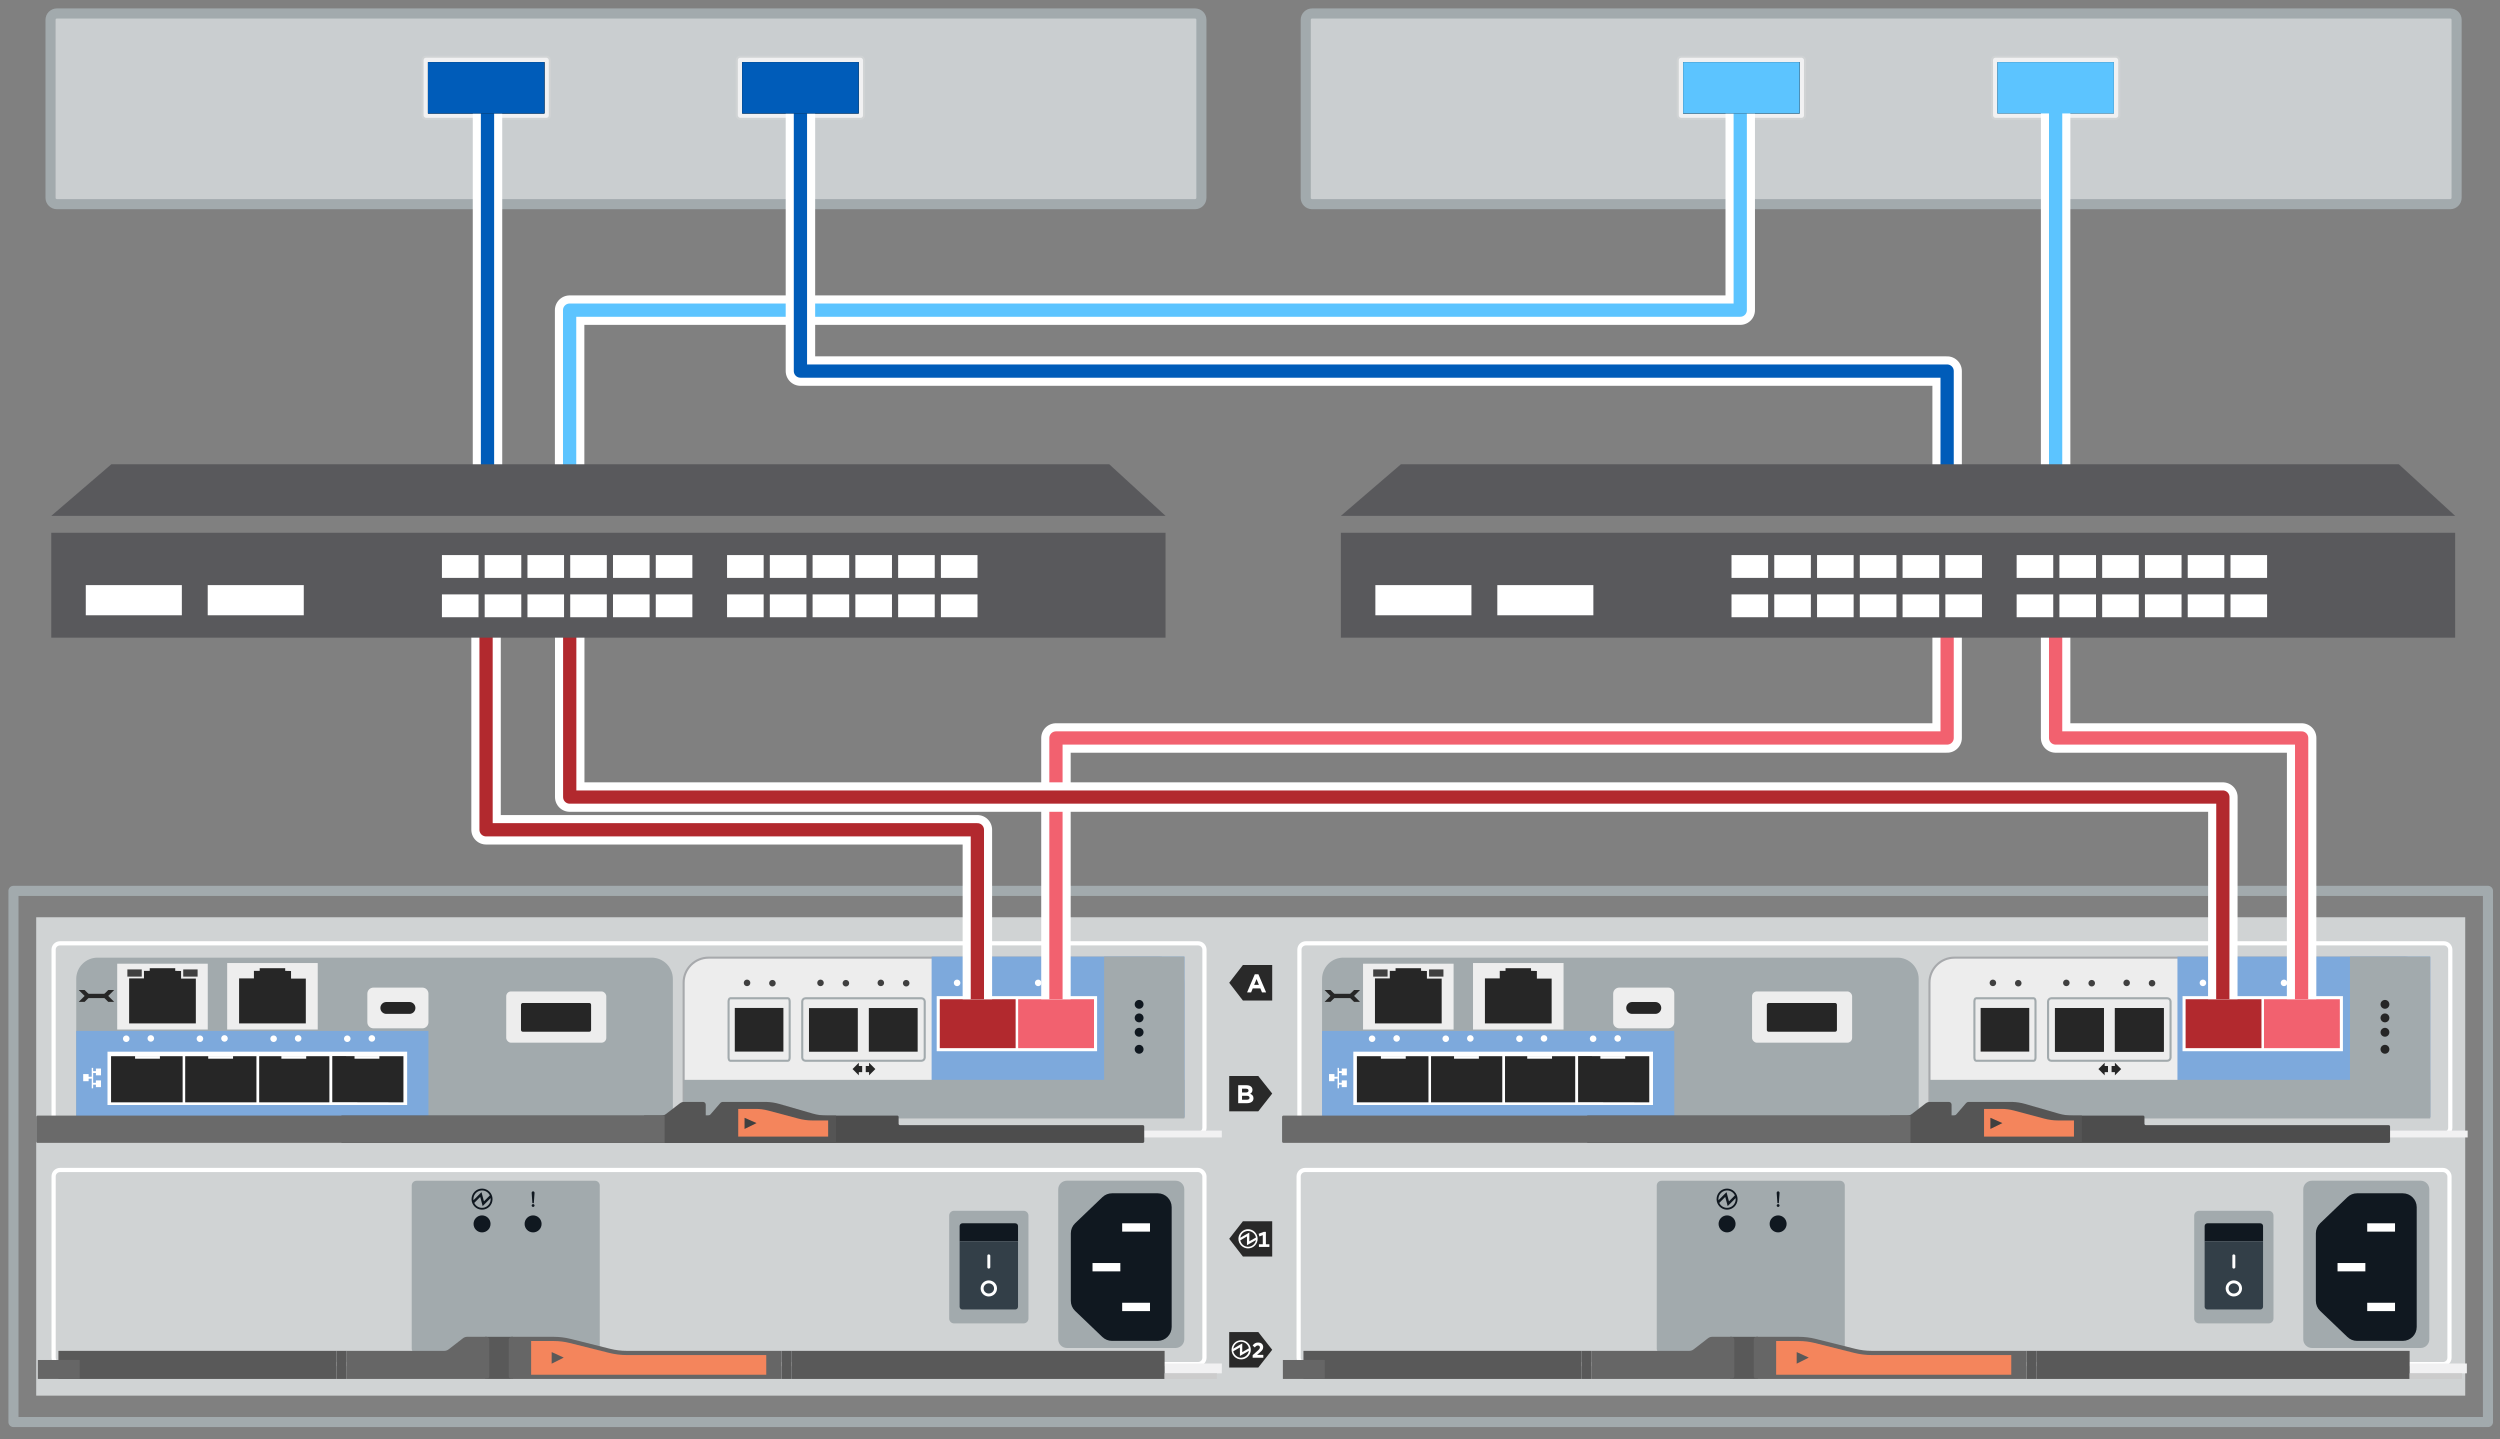 <?xml version="1.0" encoding="UTF-8"?><svg id="a" xmlns="http://www.w3.org/2000/svg" width="4.125in" height="2.375in" viewBox="0 0 297 171"><rect x="0" y="0" width="297" height="171" fill="#808080" stroke="none"/><rect x="1.6" y="105.834" width="293.969" height="63.104" fill="none" stroke="#a2aaad" stroke-linecap="round" stroke-linejoin="round" stroke-width="1.199"/><rect x="4.301" y="108.97" width="288.566" height="56.832" fill="#d0d3d4"/><rect x="6.369" y="138.995" width="136.72" height="23.062" rx=".761" ry=".761" fill="#d0d3d4" stroke="#fff" stroke-miterlimit="10" stroke-width=".5"/><path d="M125.717,141.298v17.81c0,.57.462,1.033,1.033,1.033h12.91c.571,0,1.033-.462,1.033-1.033v-17.81c0-.57-.462-1.032-1.033-1.032h-12.91c-.57,0-1.033.462-1.033,1.032h0Z" fill="#a2aaad"/><path d="M113.341,157.221h8.262c.319,0,.578-.259.578-.578h0v-12.225c0-.319-.259-.578-.578-.578h-8.262c-.319,0-.578.259-.578.578v12.225c0,.319.259.578.578.578Z" fill="#a2aaad"/><path d="M120.942,147.474v-1.817c0-.183-.148-.33-.33-.33h-6.279c-.182,0-.33.148-.33.33v1.817h6.94Z" fill="#101820"/><path d="M120.942,147.474h-6.94v7.764c0,.182.148.33.33.33h6.279c.183,0,.33-.148.33-.33h0v-7.764Z" fill="#333f48"/><path d="M127.215,146.515v8.03c0,.451.184.882.51,1.193l3.239,3.099c.308.294.717.459,1.143.459h5.436c.912,0,1.652-.739,1.652-1.652v-14.229c0-.913-.74-1.652-1.652-1.652h-5.436c-.426,0-.835.164-1.143.459l-3.239,3.1c-.325.312-.51.743-.51,1.193Z" fill="#101820"/><rect x="133.314" y="154.768" width="3.305" height=".991" fill="#fff"/><rect x="129.791" y="150.048" width="3.305" height=".991" fill="#fff"/><rect x="133.314" y="145.327" width="3.305" height=".991" fill="#fff"/><path d="M49.482,160.785h21.201c.313,0,.569-.256.569-.572h0v-19.367c0-.316-.255-.572-.569-.572h-21.201c-.315,0-.569.256-.569.572v19.367c0,.316.254.572.569.572Z" fill="#a2aaad" fill-rule="evenodd"/><circle cx="57.267" cy="145.399" r="1.01" fill="#101820"/><circle cx="63.332" cy="145.399" r="1.01" fill="#101820"/><g id="b"><rect x="138.357" y="161.983" width="6.797" height="1.167" fill="#f1f1f2"/><rect x="57.626" y="158.814" width="3.315" height="5.003" fill="#595959"/><rect x="94.013" y="160.482" width="44.343" height="3.335" fill="#595959"/><rect x="92.853" y="160.482" width="1.16" height="3.335" fill="#595959"/><rect x="6.941" y="160.482" width="33.031" height="3.335" fill="#595959"/><rect x="39.971" y="160.482" width="1.16" height="3.335" fill="#595959"/><path d="M74.475,160.482c-.677,0-1.35-.083-2.006-.248l-4.674-1.172c-.656-.165-1.329-.248-2.005-.248h-5.016c-.183,0-.331.149-.331.334v4.336c0,.184.149.334.331.334h32.077v-3.335h-18.377Z" fill="#666" fill-rule="evenodd"/><path d="M63.097,163.317h27.933v-2.335h-16.554c-.716,0-1.43-.088-2.126-.263l-4.674-1.172c-.616-.155-1.25-.233-1.885-.233h-2.694v4.002Z" fill="#f4855c" fill-rule="evenodd"/><polygon points="66.972 161.282 65.539 160.626 65.536 162.005 66.972 161.282" fill="#595959" fill-rule="evenodd"/><path d="M52.785,160.482h-11.653v3.335h16.661c.183,0,.331-.149.331-.334h0v-4.336c0-.184-.149-.334-.331-.334h-2.289c-.183,0-.361.061-.505.173l-1.708,1.322c-.145.112-.322.173-.506.173Z" fill="#666" fill-rule="evenodd"/><rect x="4.497" y="161.566" width="4.973" height="2.251" fill="#666"/><rect x="138.357" y="163.15" width="6.216" height=".667" fill="#ccc"/></g><path d="M117.456,150.709c.096,0,.191-.064.191-.159v-1.369c0-.096-.096-.159-.191-.159s-.159.064-.159.159v1.369c0,.096.064.159.159.159M118.093,153.066c0-.35-.287-.605-.637-.605-.318,0-.605.255-.605.605s.287.605.605.605c.35,0,.637-.255.637-.605ZM118.443,153.066c0-.541-.446-.955-.987-.955-.51,0-.955.414-.955.955s.446.955.955.955c.541,0,.987-.414.987-.955Z" fill="#fff" fill-rule="evenodd"/><path d="M63.505,143.216c0-.087-.087-.173-.173-.173s-.173.087-.173.173.087.173.173.173.173-.087.173-.173Z" fill="#101820" fill-rule="evenodd"/><path d="M63.505,141.7c0-.087-.087-.173-.173-.173s-.173.087-.173.173l.087,1.213c.043,0,.043.043.087.043s.087-.043.087-.043l.087-1.213Z" fill="#101820" fill-rule="evenodd"/><path d="M57.267,141.204c-.688,0-1.247.561-1.247,1.254s.557,1.254,1.245,1.254c.688,0,1.248-.561,1.248-1.254s-.558-1.254-1.247-1.254ZM57.138,141.432c.44-.055.866.178,1.056.581l-.702.707-.291-1.092-.954.959c-.071-.567.329-1.084.892-1.155ZM57.39,143.485c-.437.053-.858-.179-1.049-.578l.708-.713.291,1.092.946-.952c.068.567-.334,1.082-.897,1.151Z" fill="#101820" fill-rule="evenodd"/><rect x="154.278" y="138.995" width="136.72" height="23.062" rx=".761" ry=".761" fill="#d0d3d4" stroke="#fff" stroke-miterlimit="10" stroke-width=".5"/><path d="M273.627,141.298v17.81c0,.57.462,1.033,1.033,1.033h12.91c.571,0,1.033-.462,1.033-1.033v-17.81c0-.57-.462-1.032-1.033-1.032h-12.91c-.57,0-1.033.462-1.033,1.032h0Z" fill="#a2aaad"/><path d="M261.25,157.221h8.262c.319,0,.578-.259.578-.578h0v-12.225c0-.319-.259-.578-.578-.578h-8.262c-.319,0-.578.259-.578.578v12.225c0,.319.259.578.578.578Z" fill="#a2aaad"/><path d="M268.851,147.474v-1.817c0-.183-.148-.33-.33-.33h-6.279c-.182,0-.33.148-.33.33v1.817h6.94Z" fill="#101820"/><path d="M268.851,147.474h-6.94v7.764c0,.182.148.33.33.33h6.279c.183,0,.33-.148.33-.33h0v-7.764Z" fill="#333f48"/><path d="M275.125,146.515v8.03c0,.451.184.882.51,1.193l3.239,3.099c.308.294.717.459,1.143.459h5.436c.912,0,1.652-.739,1.652-1.652v-14.229c0-.913-.74-1.652-1.652-1.652h-5.436c-.426,0-.835.164-1.143.459l-3.239,3.1c-.325.312-.51.743-.51,1.193Z" fill="#101820"/><rect x="281.224" y="154.768" width="3.305" height=".991" fill="#fff"/><rect x="277.7" y="150.048" width="3.305" height=".991" fill="#fff"/><rect x="281.224" y="145.327" width="3.305" height=".991" fill="#fff"/><path d="M197.391,160.785h21.201c.313,0,.569-.256.569-.572h0v-19.367c0-.316-.255-.572-.569-.572h-21.201c-.315,0-.569.256-.569.572v19.367c0,.316.254.572.569.572Z" fill="#a2aaad" fill-rule="evenodd"/><circle cx="205.176" cy="145.399" r="1.01" fill="#101820"/><circle cx="211.241" cy="145.399" r="1.01" fill="#101820"/><g id="c"><rect x="286.266" y="161.983" width="6.797" height="1.167" fill="#f1f1f2"/><rect x="205.535" y="158.814" width="3.315" height="5.003" fill="#595959"/><rect x="241.922" y="160.482" width="44.343" height="3.335" fill="#595959"/><rect x="240.762" y="160.482" width="1.16" height="3.335" fill="#595959"/><rect x="154.85" y="160.482" width="33.031" height="3.335" fill="#595959"/><rect x="187.88" y="160.482" width="1.16" height="3.335" fill="#595959"/><path d="M222.385,160.482c-.677,0-1.35-.083-2.006-.248l-4.674-1.172c-.656-.165-1.329-.248-2.005-.248h-5.016c-.183,0-.331.149-.331.334v4.336c0,.184.149.334.331.334h32.077v-3.335h-18.377Z" fill="#666" fill-rule="evenodd"/><path d="M211.006,163.317h27.933v-2.335h-16.554c-.716,0-1.43-.088-2.126-.263l-4.674-1.172c-.616-.155-1.25-.233-1.885-.233h-2.694v4.002Z" fill="#f4855c" fill-rule="evenodd"/><polygon points="214.882 161.282 213.448 160.626 213.445 162.005 214.882 161.282" fill="#595959" fill-rule="evenodd"/><path d="M200.694,160.482h-11.653v3.335h16.661c.183,0,.331-.149.331-.334h0v-4.336c0-.184-.149-.334-.331-.334h-2.289c-.183,0-.361.061-.505.173l-1.708,1.322c-.145.112-.322.173-.506.173Z" fill="#666" fill-rule="evenodd"/><rect x="152.406" y="161.566" width="4.973" height="2.251" fill="#666"/><rect x="286.266" y="163.15" width="6.216" height=".667" fill="#ccc"/></g><path d="M265.365,150.709c.096,0,.191-.064.191-.159v-1.369c0-.096-.096-.159-.191-.159s-.159.064-.159.159v1.369c0,.096.064.159.159.159M266.002,153.066c0-.35-.287-.605-.637-.605-.318,0-.605.255-.605.605s.287.605.605.605c.35,0,.637-.255.637-.605ZM266.352,153.066c0-.541-.446-.955-.987-.955-.51,0-.955.414-.955.955s.446.955.955.955c.541,0,.987-.414.987-.955Z" fill="#fff" fill-rule="evenodd"/><path d="M211.414,143.216c0-.087-.087-.173-.173-.173s-.173.087-.173.173.087.173.173.173.173-.087.173-.173Z" fill="#101820" fill-rule="evenodd"/><path d="M211.414,141.7c0-.087-.087-.173-.173-.173s-.173.087-.173.173l.087,1.213c.043,0,.043.043.087.043s.087-.043.087-.043l.087-1.213Z" fill="#101820" fill-rule="evenodd"/><path d="M205.176,141.204c-.688,0-1.247.561-1.247,1.254s.557,1.254,1.245,1.254c.688,0,1.248-.561,1.248-1.254s-.558-1.254-1.247-1.254ZM205.047,141.432c.44-.055.866.178,1.056.581l-.702.707-.291-1.092-.954.959c-.071-.567.329-1.084.892-1.155ZM205.299,143.485c-.437.053-.858-.179-1.049-.578l.708-.713.291,1.092.946-.952c.068.567-.334,1.082-.897,1.151Z" fill="#101820" fill-rule="evenodd"/><polygon points="147.657 118.863 151.138 118.863 151.138 114.645 147.657 114.645 146.03 116.754 147.657 118.863" fill="#292929" fill-rule="evenodd"/><polygon points="149.486 132.024 151.138 129.915 149.486 127.832 146.03 127.832 146.03 132.024 149.486 132.024" fill="#292929" fill-rule="evenodd"/><polygon points="147.657 149.277 151.138 149.277 151.138 145.085 147.657 145.085 146.03 147.168 147.657 149.277" fill="#292929" fill-rule="evenodd"/><polygon points="149.486 162.464 151.138 160.355 149.486 158.246 146.03 158.246 146.03 162.464 149.486 162.464" fill="#292929" fill-rule="evenodd"/><path d="M148.266,146.025c-.61,0-1.143.534-1.143,1.143,0,.635.534,1.143,1.143,1.143.635,0,1.143-.508,1.143-1.143,0-.61-.508-1.143-1.143-1.143ZM148.394,146.253c.407.051.737.356.813.762l-.788.457v-1.042l-1.067.61c.051-.508.534-.864,1.042-.788ZM148.139,148.108c-.407-.051-.711-.356-.788-.762l.788-.457v1.042l1.067-.61c-.076.508-.559.864-1.067.788Z" fill="#fff" fill-rule="evenodd"/><path d="M149.067,115.745h.433l.916,2.152h-.492l-.195-.479h-.903l-.195.479h-.479l.916-2.152ZM149.562,117.003l-.284-.693-.284.693h.568Z" fill="#fff"/><path d="M147.096,128.924h.992c.244,0,.437.067.559.189.097.098.146.217.146.364v.006c0,.241-.128.376-.281.461.248.095.4.238.4.525v.006c0,.391-.318.586-.8.586h-1.016v-2.137ZM148.326,129.556c0-.141-.11-.22-.309-.22h-.464v.452h.433c.208,0,.339-.067.339-.226v-.006ZM148.097,130.179h-.544v.47h.558c.208,0,.333-.073.333-.232v-.006c0-.144-.106-.232-.348-.232Z" fill="#fff"/><path d="M149.56,148.134v-.315h.459v-1.078l-.404.15-.092-.317.606-.228h.259v1.474h.414v.315h-1.243Z" fill="#fff"/><path d="M148.816,161.295v-.304l.568-.502c.208-.185.292-.282.292-.424,0-.145-.099-.224-.241-.224-.137,0-.236.074-.365.236l-.257-.228c.17-.231.34-.356.647-.356.373,0,.606.213.606.538v.005c0,.254-.127.398-.317.566l-.411.358h.743v.335h-1.266Z" fill="#fff"/><path d="M147.453,159.212c-.635,0-1.143.508-1.143,1.143s.508,1.143,1.143,1.143c.61,0,1.143-.508,1.143-1.143s-.534-1.143-1.143-1.143ZM147.58,159.415c.381.051.711.356.788.762l-.788.457v-1.042l-1.067.635c.076-.534.534-.889,1.067-.813ZM147.301,161.295c-.381-.076-.711-.381-.788-.762l.788-.457v1.016l1.067-.61c-.076.508-.534.864-1.067.813Z" fill="#fff" fill-rule="evenodd"/><path d="M142.328,112.066H7.13c-.42,0-.761.335-.761.747v21.161c0,.413.341.747.761.747h135.199c.42,0,.761-.335.761-.747v-21.161c0-.413-.341-.747-.761-.747Z" fill="#d0d3d4" fill-rule="evenodd" stroke="#fff" stroke-miterlimit="10" stroke-width=".5"/><path d="M31.234,124.363h.189v-.191h-.189v.191ZM31.277,124.027h.107l.047-.715v-.302h-.206v.302l.052.715ZM21.978,124.363h.193v-.191h-.193v.191ZM22.021,124.027h.107l.047-.715v-.302h-.206v.302l.051.715Z" fill="#fff" fill-rule="evenodd"/><path d="M31.234,124.363h.189v-.191h-.189v.191ZM31.277,124.027h.107l.047-.715v-.302h-.206v.302l.052.715ZM21.978,124.363h.193v-.191h-.193v.191ZM22.021,124.027h.107l.047-.715v-.302h-.206v.302l.051.715Z" fill="#fff" fill-rule="evenodd"/><rect x="81.215" y="128.286" width="59.35" height="4.43" fill="#404040"/><path d="M9.056,132.736h70.879v-16.437c0-1.399-1.132-2.531-2.531-2.531H11.587c-1.398,0-2.531,1.132-2.531,2.531v16.437Z" fill="#a2aaad" fill-rule="evenodd"/><rect x="13.925" y="114.489" width="10.757" height="7.819" fill="#eee"/><rect x="26.989" y="114.409" width="10.757" height="7.899" fill="#eee"/><polygon points="15.34 121.579 23.266 121.579 23.266 116.261 21.512 116.261 21.512 115.355 20.818 115.338 20.818 115.019 17.789 115.019 17.789 115.338 17.102 115.338 17.102 116.233 15.34 116.233 15.34 121.579" fill="#262626" fill-rule="evenodd"/><polygon points="28.404 121.579 36.331 121.579 36.331 116.261 34.576 116.261 34.576 115.355 33.882 115.338 33.882 115.019 30.853 115.019 30.853 115.338 30.166 115.338 30.166 116.233 28.404 116.233 28.404 121.579" fill="#262626" fill-rule="evenodd"/><rect x="15.131" y="115.168" width="1.708" height=".854" fill="#404040"/><rect x="21.767" y="115.168" width="1.708" height=".854" fill="#404040"/><path d="M44.367,117.327h5.808c.4,0,.725.325.725.725v3.388c0,.4-.325.726-.726.726h-5.808c-.4,0-.726-.325-.726-.726v-3.388c0-.4.325-.725.725-.725Z" fill="#eee"/><path d="M45.894,120.451h2.753c.389,0,.705-.316.705-.705,0-.392-.316-.708-.705-.708h-2.753c-.389,0-.705.316-.705.708,0,.389.316.705.705.705Z" fill="#262626" fill-rule="evenodd"/><rect x="9.056" y="122.468" width="41.844" height="10.248" fill="#7da9dc"/><path d="M10.531,128.144l.369-.003-.004,1.149h.167l.005-.43h.326v.292h.605v-.802h-.605v.285h-.326v-1.163h.326v.274h.605v-.802h-.605v.305h-.326l-.005-.385h-.167l.004,1.055-.369.003-.004-.326h-.643v.854h.643l.004-.305Z" fill="#fff" fill-rule="evenodd"/><rect x="12.77" y="124.94" width="35.6" height="6.335" fill="#fff"/><path d="M14.606,123.402c0-.219.175-.392.392-.392s.392.174.392.392c0,.215-.175.389-.392.389s-.392-.174-.392-.389Z" fill="#fff"/><path d="M17.524,123.364c0-.215.175-.389.392-.389s.391.174.391.389c0,.219-.175.392-.391.392s-.392-.174-.392-.392Z" fill="#fff"/><path d="M23.359,123.402c0-.219.175-.392.392-.392s.392.174.392.392c0,.215-.175.389-.392.389s-.392-.174-.392-.389Z" fill="#fff"/><path d="M26.277,123.364c0-.215.175-.389.392-.389s.392.174.392.389c0,.219-.175.392-.392.392s-.392-.174-.392-.392Z" fill="#fff"/><path d="M32.113,123.402c0-.219.175-.392.392-.392s.391.174.391.392c0,.215-.175.389-.391.389s-.392-.174-.392-.389Z" fill="#fff"/><path d="M35.029,123.364c0-.215.177-.389.392-.389.219,0,.392.174.392.389,0,.219-.174.392-.392.392-.215,0-.392-.174-.392-.392Z" fill="#fff"/><path d="M40.864,123.402c0-.219.177-.392.392-.392s.392.174.392.392c0,.215-.177.389-.392.389s-.392-.174-.392-.389Z" fill="#fff"/><path d="M43.784,123.364c0-.215.174-.389.392-.389.215,0,.392.174.392.389,0,.219-.177.392-.392.392-.219,0-.392-.174-.392-.392Z" fill="#fff"/><path d="M81.215,132.715h59.35v-15.982c0-1.638-1.326-2.965-2.965-2.965h-53.417c-1.638,0-2.968,1.326-2.968,2.965v15.982Z" fill="#ededed" stroke="#a7a9ac" stroke-miterlimit="10" stroke-width=".25"/><path d="M109.857,125.634v-6.651c0-.215-.177-.389-.389-.389h-13.774c-.215,0-.389.174-.389.389v6.651c0,.212.174.385.389.385h13.774c.212,0,.389-.174.389-.385Z" fill="none" stroke="#a2aaad" stroke-miterlimit="10" stroke-width=".25"/><rect x="110.676" y="113.648" width="30.035" height="19.067" fill="#7da9dc"/><rect x="81.215" y="128.286" width="59.493" height="4.571" fill="#a2aaad"/><rect x="111.53" y="118.592" width="18.553" height="6.042" fill="#fff" stroke="#fff" stroke-miterlimit="10" stroke-width=".5"/><rect x="111.645" y="118.707" width="9.012" height="5.812" fill="#b2292e"/><rect x="120.956" y="118.707" width="9.012" height="5.812" fill="#f2616f"/><rect x="131.171" y="113.641" width="9.533" height="19.074" fill="#a2aaad"/><path d="M93.813,125.634v-6.651c0-.215-.087-.389-.194-.389h-6.873c-.104,0-.191.174-.191.389v6.651c0,.212.087.385.191.385h6.873c.108,0,.194-.174.194-.385Z" fill="none" stroke="#a2aaad" stroke-miterlimit="10" stroke-width=".25"/><rect x="87.293" y="119.744" width="5.775" height="5.185" fill="#262626"/><path d="M97.086,116.768c0-.219.174-.392.389-.392.219,0,.392.174.392.392,0,.215-.174.389-.392.389-.215,0-.389-.174-.389-.389Z" fill="#404040"/><path d="M100.099,116.803c0-.215.177-.389.392-.389s.392.174.392.389c0,.219-.177.392-.392.392s-.392-.174-.392-.392Z" fill="#404040"/><path d="M104.251,116.768c0-.219.174-.392.389-.392.219,0,.392.174.392.392,0,.215-.174.389-.392.389-.215,0-.389-.174-.389-.389Z" fill="#404040"/><path d="M107.264,116.803c0-.215.177-.389.392-.389s.392.174.392.389c0,.219-.177.392-.392.392s-.392-.174-.392-.392Z" fill="#404040"/><path d="M88.359,116.768c0-.219.174-.392.389-.392.219,0,.392.174.392.392,0,.215-.174.389-.392.389-.215,0-.389-.174-.389-.389Z" fill="#404040"/><path d="M91.372,116.803c0-.215.177-.389.392-.389s.392.174.392.389c0,.219-.177.392-.392.392s-.392-.174-.392-.392Z" fill="#404040"/><path d="M113.311,116.768c0-.219.174-.392.389-.392.219,0,.392.174.392.392,0,.215-.174.389-.392.389-.215,0-.389-.174-.389-.389Z" fill="#fff"/><path d="M116.324,116.803c0-.215.177-.389.392-.389s.392.174.392.389c0,.219-.177.392-.392.392s-.392-.174-.392-.392Z" fill="#fff"/><path d="M122.944,116.768c0-.219.174-.392.392-.392.215,0,.389.174.389.392,0,.215-.174.389-.389.389-.219,0-.392-.174-.392-.389Z" fill="#fff"/><path d="M125.957,116.803c0-.215.177-.389.392-.389s.392.174.392.389c0,.219-.177.392-.392.392s-.392-.174-.392-.392Z" fill="#fff"/><polygon points="103.244 126.641 103.244 126.255 103.991 127.005 103.244 127.751 103.244 127.366 102.852 127.366 102.852 126.641 103.244 126.641" fill="#262626" fill-rule="evenodd"/><polygon points="102.029 127.366 102.029 127.751 101.283 127.002 102.029 126.255 102.029 126.641 102.425 126.641 102.425 127.366 102.029 127.366" fill="#262626" fill-rule="evenodd"/><path d="M134.802,124.655c0-.292.236-.528.528-.528.288,0,.524.236.524.528s-.236.528-.524.528c-.292,0-.528-.236-.528-.528Z" fill="#101820"/><path d="M134.802,122.635c0-.292.236-.528.528-.528.288,0,.524.236.524.528s-.236.528-.524.528c-.292,0-.528-.236-.528-.528Z" fill="#101820"/><path d="M134.802,119.319c0-.292.236-.528.528-.528.288,0,.524.236.524.528,0,.288-.236.524-.524.524-.292,0-.528-.236-.528-.524Z" fill="#101820"/><path d="M134.802,120.927c0-.292.236-.528.528-.528.288,0,.524.236.524.528s-.236.528-.524.528c-.292,0-.528-.236-.528-.528Z" fill="#101820"/><polygon points="9.348 119.024 10.054 119.024 10.761 118.316 10.054 117.612 9.348 117.612 10.054 118.316 9.348 119.024" fill="#262626" fill-rule="evenodd"/><polygon points="13.565 117.612 12.859 117.612 12.152 118.316 12.859 119.024 13.565 119.024 12.859 118.316 13.565 117.612" fill="#262626" fill-rule="evenodd"/><rect x="10.251" y="118.063" width="2.486" height=".51" fill="#262626"/><path d="M30.465,130.957v-5.478h-8.464v5.478h8.464ZM21.697,130.957v-5.478h-8.504v5.478h8.504ZM39.13,130.957v-5.478h-8.339v5.478h8.339ZM47.927,130.957v-5.478l-8.454-.018v5.478l8.454.018Z" fill="#262626" fill-rule="evenodd"/><path d="M45.069,125.461h-2.951v.312h2.951v-.312ZM36.377,125.461h-2.948v.312h2.948v-.312ZM27.686,125.461h-2.95v.312h2.95v-.312ZM18.997,125.461h-2.95v.312h2.95v-.312Z" fill="#fff" fill-rule="evenodd"/><rect x="132.664" y="134.316" width="12.49" height=".812" fill="#f1f1f2"/><path d="M78.96,132.53v3.247h56.812c.09,0,.163-.073.163-.162h0v-1.786c0-.09-.073-.162-.163-.162h-28.852c-.09,0-.163-.073-.163-.162v-.812c0-.09-.073-.162-.163-.162h-27.634Z" fill="#4d4d4d" fill-rule="evenodd"/><path d="M84.1,132.53h-7.576v3.247h22.797v-3.247h-1.082c-.572,0-1.142-.081-1.698-.241l-3.957-1.141c-.495-.143-1.002-.223-1.511-.238v-.003h-5.206c-.119,0-.234.059-.328.169l-1.11,1.286c-.094.109-.21.169-.328.169Z" fill="#555"/><path d="M78.598,132.53h-38.04v3.247h42.958c.18,0,.326-.145.326-.325h0v-4.221c0-.179-.146-.325-.326-.325h-2.248c-.18,0-.354.059-.497.169l-1.678,1.286c-.142.109-.317.169-.497.169Z" fill="#555"/><path d="M78.96,132.53H4.468c-.09,0-.163.073-.163.162v2.922c0,.09.073.162.163.162h74.492v-3.247Z" fill="#6a6a6a" fill-rule="evenodd"/><path d="M98.385,133.11h-1.879c-.554,0-1.107-.073-1.645-.216l-3.617-.964c-.477-.127-.967-.192-1.459-.192h-2.085v3.292h10.683v-1.92Z" fill="#f4855c" fill-rule="evenodd"/><polygon points="89.88 133.423 88.454 132.792 88.45 134.121 89.88 133.423" fill="#404040" fill-rule="evenodd"/><rect x="60.14" y="117.783" width="11.886" height="6.089" rx=".572" ry=".572" fill="#ededed"/><path d="M70.01,119.153h-7.897c-.125,0-.219.104-.219.222v2.982c0,.118.094.212.219.212h7.897c.118,0,.212-.094.212-.212v-2.982c0-.118-.094-.222-.212-.222Z" fill="#262626" fill-rule="evenodd"/><path d="M290.333,112.066h-135.199c-.42,0-.761.335-.761.747v21.161c0,.413.341.747.761.747h135.199c.42,0,.761-.335.761-.747v-21.161c0-.413-.341-.747-.761-.747Z" fill="#d0d3d4" fill-rule="evenodd" stroke="#fff" stroke-miterlimit="10" stroke-width=".5"/><path d="M179.239,124.363h.189v-.191h-.189v.191ZM179.282,124.027h.107l.047-.715v-.302h-.206v.302l.052.715ZM169.983,124.363h.193v-.191h-.193v.191ZM170.026,124.027h.107l.047-.715v-.302h-.206v.302l.051.715Z" fill="#fff" fill-rule="evenodd"/><path d="M179.239,124.363h.189v-.191h-.189v.191ZM179.282,124.027h.107l.047-.715v-.302h-.206v.302l.052.715ZM169.983,124.363h.193v-.191h-.193v.191ZM170.026,124.027h.107l.047-.715v-.302h-.206v.302l.051.715Z" fill="#fff" fill-rule="evenodd"/><rect x="229.22" y="128.286" width="59.35" height="4.43" fill="#404040"/><path d="M157.061,132.736h70.879v-16.437c0-1.399-1.132-2.531-2.531-2.531h-65.817c-1.398,0-2.531,1.132-2.531,2.531v16.437Z" fill="#a2aaad" fill-rule="evenodd"/><rect x="161.93" y="114.489" width="10.757" height="7.819" fill="#eee"/><rect x="174.994" y="114.409" width="10.757" height="7.899" fill="#eee"/><polygon points="163.345 121.579 171.271 121.579 171.271 116.261 169.517 116.261 169.517 115.355 168.823 115.338 168.823 115.019 165.794 115.019 165.794 115.338 165.107 115.338 165.107 116.233 163.345 116.233 163.345 121.579" fill="#262626" fill-rule="evenodd"/><polygon points="176.409 121.579 184.336 121.579 184.336 116.261 182.581 116.261 182.581 115.355 181.887 115.338 181.887 115.019 178.858 115.019 178.858 115.338 178.171 115.338 178.171 116.233 176.409 116.233 176.409 121.579" fill="#262626" fill-rule="evenodd"/><rect x="163.136" y="115.168" width="1.708" height=".854" fill="#404040"/><rect x="169.772" y="115.168" width="1.708" height=".854" fill="#404040"/><path d="M192.372,117.327h5.808c.4,0,.725.325.725.725v3.388c0,.4-.325.726-.726.726h-5.808c-.4,0-.726-.325-.726-.726v-3.388c0-.4.325-.725.725-.725Z" fill="#eee"/><path d="M193.899,120.451h2.753c.389,0,.705-.316.705-.705,0-.392-.316-.708-.705-.708h-2.753c-.389,0-.705.316-.705.708,0,.389.316.705.705.705Z" fill="#262626" fill-rule="evenodd"/><rect x="157.061" y="122.468" width="41.844" height="10.248" fill="#7da9dc"/><path d="M158.536,128.144l.369-.003-.004,1.149h.167l.005-.43h.326v.292h.605v-.802h-.605v.285h-.326v-1.163h.326v.274h.605v-.802h-.605v.305h-.326l-.005-.385h-.167l.004,1.055-.369.003-.004-.326h-.643v.854h.643l.004-.305Z" fill="#fff" fill-rule="evenodd"/><rect x="160.775" y="124.94" width="35.6" height="6.335" fill="#fff"/><path d="M162.611,123.402c0-.219.175-.392.392-.392s.392.174.392.392c0,.215-.175.389-.392.389s-.392-.174-.392-.389Z" fill="#fff"/><path d="M165.529,123.364c0-.215.175-.389.392-.389s.391.174.391.389c0,.219-.175.392-.391.392s-.392-.174-.392-.392Z" fill="#fff"/><path d="M171.364,123.402c0-.219.175-.392.392-.392s.392.174.392.392c0,.215-.175.389-.392.389s-.392-.174-.392-.389Z" fill="#fff"/><path d="M174.282,123.364c0-.215.175-.389.392-.389s.392.174.392.389c0,.219-.175.392-.392.392s-.392-.174-.392-.392Z" fill="#fff"/><path d="M180.118,123.402c0-.219.175-.392.392-.392s.391.174.391.392c0,.215-.175.389-.391.389s-.392-.174-.392-.389Z" fill="#fff"/><path d="M183.034,123.364c0-.215.177-.389.392-.389.219,0,.392.174.392.389,0,.219-.174.392-.392.392-.215,0-.392-.174-.392-.392Z" fill="#fff"/><path d="M188.869,123.402c0-.219.177-.392.392-.392s.392.174.392.392c0,.215-.177.389-.392.389s-.392-.174-.392-.389Z" fill="#fff"/><path d="M191.789,123.364c0-.215.174-.389.392-.389.215,0,.392.174.392.389,0,.219-.177.392-.392.392-.219,0-.392-.174-.392-.392Z" fill="#fff"/><path d="M229.22,132.715h59.35v-15.982c0-1.638-1.326-2.965-2.965-2.965h-53.417c-1.638,0-2.968,1.326-2.968,2.965v15.982Z" fill="#ededed" stroke="#a7a9ac" stroke-miterlimit="10" stroke-width=".25"/><path d="M257.862,125.634v-6.651c0-.215-.177-.389-.389-.389h-13.774c-.215,0-.389.174-.389.389v6.651c0,.212.174.385.389.385h13.774c.212,0,.389-.174.389-.385Z" fill="none" stroke="#a2aaad" stroke-miterlimit="10" stroke-width=".25"/><path d="M244.123,124.94h5.801v-5.186h-5.801v5.186ZM251.249,124.94h5.801v-5.186h-5.801v5.186Z" fill="#262626" fill-rule="evenodd"/><rect x="258.681" y="113.648" width="30.035" height="19.067" fill="#7da9dc"/><rect x="229.22" y="128.286" width="59.493" height="4.571" fill="#a2aaad"/><rect x="259.535" y="118.592" width="18.553" height="6.042" fill="#fff" stroke="#fff" stroke-miterlimit="10" stroke-width=".5"/><rect x="259.65" y="118.707" width="9.012" height="5.812" fill="#b2292e"/><rect x="268.961" y="118.707" width="9.012" height="5.812" fill="#f2616f"/><rect x="279.176" y="113.641" width="9.533" height="19.074" fill="#a2aaad"/><path d="M241.818,125.634v-6.651c0-.215-.087-.389-.194-.389h-6.873c-.104,0-.191.174-.191.389v6.651c0,.212.087.385.191.385h6.873c.108,0,.194-.174.194-.385Z" fill="none" stroke="#a2aaad" stroke-miterlimit="10" stroke-width=".25"/><rect x="235.299" y="119.744" width="5.775" height="5.185" fill="#262626"/><path d="M245.091,116.768c0-.219.174-.392.389-.392.219,0,.392.174.392.392,0,.215-.174.389-.392.389-.215,0-.389-.174-.389-.389Z" fill="#404040"/><path d="M248.104,116.803c0-.215.177-.389.392-.389s.392.174.392.389c0,.219-.177.392-.392.392s-.392-.174-.392-.392Z" fill="#404040"/><path d="M252.256,116.768c0-.219.174-.392.389-.392.219,0,.392.174.392.392,0,.215-.174.389-.392.389-.215,0-.389-.174-.389-.389Z" fill="#404040"/><path d="M255.269,116.803c0-.215.177-.389.392-.389s.392.174.392.389c0,.219-.177.392-.392.392s-.392-.174-.392-.392Z" fill="#404040"/><path d="M236.364,116.768c0-.219.174-.392.389-.392.219,0,.392.174.392.392,0,.215-.174.389-.392.389-.215,0-.389-.174-.389-.389Z" fill="#404040"/><path d="M239.377,116.803c0-.215.177-.389.392-.389s.392.174.392.389c0,.219-.177.392-.392.392s-.392-.174-.392-.392Z" fill="#404040"/><path d="M261.316,116.768c0-.219.174-.392.389-.392.219,0,.392.174.392.392,0,.215-.174.389-.392.389-.215,0-.389-.174-.389-.389Z" fill="#fff"/><path d="M264.329,116.803c0-.215.177-.389.392-.389s.392.174.392.389c0,.219-.177.392-.392.392s-.392-.174-.392-.392Z" fill="#fff"/><path d="M270.949,116.768c0-.219.174-.392.392-.392.215,0,.389.174.389.392,0,.215-.174.389-.389.389-.219,0-.392-.174-.392-.389Z" fill="#fff"/><path d="M273.962,116.803c0-.215.177-.389.392-.389s.392.174.392.389c0,.219-.177.392-.392.392s-.392-.174-.392-.392Z" fill="#fff"/><polygon points="251.249 126.641 251.249 126.255 251.996 127.005 251.249 127.751 251.249 127.366 250.857 127.366 250.857 126.641 251.249 126.641" fill="#262626" fill-rule="evenodd"/><polygon points="250.034 127.366 250.034 127.751 249.288 127.002 250.034 126.255 250.034 126.641 250.43 126.641 250.43 127.366 250.034 127.366" fill="#262626" fill-rule="evenodd"/><path d="M282.807,124.655c0-.292.236-.528.528-.528.288,0,.524.236.524.528s-.236.528-.524.528c-.292,0-.528-.236-.528-.528Z" fill="#262626"/><path d="M282.807,122.635c0-.292.236-.528.528-.528.288,0,.524.236.524.528s-.236.528-.524.528c-.292,0-.528-.236-.528-.528Z" fill="#262626"/><path d="M282.807,119.319c0-.292.236-.528.528-.528.288,0,.524.236.524.528,0,.288-.236.524-.524.524-.292,0-.528-.236-.528-.524Z" fill="#262626"/><path d="M282.807,120.927c0-.292.236-.528.528-.528.288,0,.524.236.524.528s-.236.528-.524.528c-.292,0-.528-.236-.528-.528Z" fill="#262626"/><polygon points="157.353 119.024 158.059 119.024 158.766 118.316 158.059 117.612 157.353 117.612 158.059 118.316 157.353 119.024" fill="#262626" fill-rule="evenodd"/><polygon points="161.57 117.612 160.864 117.612 160.157 118.316 160.864 119.024 161.57 119.024 160.864 118.316 161.57 117.612" fill="#262626" fill-rule="evenodd"/><rect x="158.256" y="118.063" width="2.486" height=".51" fill="#262626"/><path d="M178.47,130.957v-5.478h-8.464v5.478h8.464ZM169.702,130.957v-5.478h-8.504v5.478h8.504ZM187.135,130.957v-5.478h-8.339v5.478h8.339ZM195.932,130.957v-5.478l-8.454-.018v5.478l8.454.018Z" fill="#262626" fill-rule="evenodd"/><path d="M193.074,125.461h-2.951v.312h2.951v-.312ZM184.382,125.461h-2.948v.312h2.948v-.312ZM175.691,125.461h-2.95v.312h2.95v-.312ZM167.002,125.461h-2.95v.312h2.95v-.312Z" fill="#fff" fill-rule="evenodd"/><rect x="280.669" y="134.316" width="12.49" height=".812" fill="#f1f1f2"/><path d="M226.965,132.53v3.247h56.812c.09,0,.163-.073.163-.162h0v-1.786c0-.09-.073-.162-.163-.162h-28.852c-.09,0-.163-.073-.163-.162v-.812c0-.09-.073-.162-.163-.162h-27.634Z" fill="#4d4d4d" fill-rule="evenodd"/><path d="M232.105,132.53h-7.576v3.247h22.797v-3.247h-1.082c-.572,0-1.142-.081-1.698-.241l-3.957-1.141c-.495-.143-1.002-.223-1.511-.238v-.003h-5.206c-.119,0-.234.059-.328.169l-1.11,1.286c-.094.109-.21.169-.328.169Z" fill="#555"/><path d="M226.603,132.53h-38.04v3.247h42.958c.18,0,.326-.145.326-.325h0v-4.221c0-.179-.146-.325-.326-.325h-2.248c-.18,0-.354.059-.497.169l-1.678,1.286c-.142.109-.317.169-.497.169Z" fill="#555"/><path d="M226.965,132.53h-74.492c-.09,0-.163.073-.163.162v2.922c0,.09.073.162.163.162h74.492v-3.247Z" fill="#6a6a6a" fill-rule="evenodd"/><path d="M246.39,133.11h-1.879c-.554,0-1.107-.073-1.645-.216l-3.617-.964c-.477-.127-.967-.192-1.459-.192h-2.085v3.292h10.683v-1.92Z" fill="#f4855c" fill-rule="evenodd"/><polygon points="237.885 133.423 236.459 132.792 236.455 134.121 237.885 133.423" fill="#404040" fill-rule="evenodd"/><rect x="208.145" y="117.783" width="11.886" height="6.089" rx=".572" ry=".572" fill="#ededed"/><path d="M218.015,119.153h-7.897c-.125,0-.219.104-.219.222v2.982c0,.118.094.212.219.212h7.897c.118,0,.212-.094.212-.212v-2.982c0-.118-.094-.222-.212-.222Z" fill="#262626" fill-rule="evenodd"/><path d="M141.965,1.6H6.766c-.42,0-.761.335-.761.747v21.161c0,.413.341.747.761.747h135.199c.42,0,.761-.335.761-.747V2.347c0-.413-.341-.747-.761-.747Z" fill="#caced0" fill-rule="evenodd" stroke="#a2aaad" stroke-miterlimit="10" stroke-width="1.2"/><rect x="50.197" y="6.736" width="15.124" height="7.384" rx=".406" ry=".406" fill="#f1f1f2" stroke="#d0d3d4" stroke-miterlimit="10" stroke-width=".251"/><rect x="50.839" y="7.38" width="13.84" height="6.097" fill="#101820"/><rect x="87.529" y="6.736" width="15.124" height="7.384" rx=".406" ry=".406" fill="#f1f1f2" stroke="#d0d3d4" stroke-miterlimit="10" stroke-width=".251"/><rect x="88.171" y="7.38" width="13.84" height="6.097" fill="#101820"/><path d="M291.082,1.6h-135.199c-.42,0-.761.335-.761.747v21.161c0,.413.341.747.761.747h135.199c.42,0,.761-.335.761-.747V2.347c0-.413-.341-.747-.761-.747Z" fill="#caced0" fill-rule="evenodd" stroke="#a2aaad" stroke-miterlimit="10" stroke-width="1.2"/><rect x="236.646" y="6.736" width="15.124" height="7.384" rx=".406" ry=".406" fill="#f1f1f2" stroke="#d0d3d4" stroke-miterlimit="10" stroke-width=".251"/><rect x="237.288" y="7.38" width="13.84" height="6.097" fill="#101820"/><rect x="199.314" y="6.736" width="15.124" height="7.384" rx=".406" ry=".406" fill="#f1f1f2" stroke="#d0d3d4" stroke-miterlimit="10" stroke-width=".251"/><rect x="199.956" y="7.38" width="13.84" height="6.097" fill="#101820"/><line x1="57.915" y1="57.4" x2="57.915" y2="10.428" fill="none" stroke="#fff" stroke-linejoin="round" stroke-width="3.5"/><line x1="57.915" y1="57.4" x2="57.915" y2="10.428" fill="none" stroke="#005cb9" stroke-linejoin="round" stroke-width="1.575"/><line x1="244.208" y1="56.904" x2="244.208" y2="10.428" fill="none" stroke="#fff" stroke-linejoin="round" stroke-width="3.5"/><line x1="244.208" y1="56.904" x2="244.208" y2="10.428" fill="none" stroke="#5cc4ff" stroke-linejoin="round" stroke-width="1.575"/><polyline points="67.671 56.656 67.671 36.845 206.74 36.845 206.74 10.428" fill="none" stroke="#fff" stroke-linejoin="round" stroke-width="3.5"/><polyline points="67.671 56.656 67.671 36.845 206.74 36.845 206.74 10.428" fill="none" stroke="#5cc4ff" stroke-linejoin="round" stroke-width="1.575"/><polyline points="231.319 56.408 231.319 44.084 95.091 44.084 95.091 10.428" fill="none" stroke="#fff" stroke-linejoin="round" stroke-width="3.5"/><polyline points="231.319 56.408 231.319 44.084 95.091 44.084 95.091 10.428" fill="none" stroke="#005cb9" stroke-linejoin="round" stroke-width="1.575"/><polyline points="116.112 118.711 116.112 98.578 57.744 98.578 57.744 74.636" fill="none" stroke="#fff" stroke-linejoin="round" stroke-width="3.5"/><polyline points="116.112 118.711 116.112 98.578 57.744 98.578 57.744 74.636" fill="none" stroke="#b2292e" stroke-linejoin="round" stroke-width="1.575"/><polyline points="273.428 118.702 273.436 87.673 244.208 87.673 244.208 72.029" fill="none" stroke="#fff" stroke-linejoin="round" stroke-width="3.5"/><polyline points="273.428 118.702 273.436 87.673 244.208 87.673 244.208 72.029" fill="none" stroke="#f2616f" stroke-linejoin="round" stroke-width="1.575"/><polyline points="125.447 118.711 125.447 87.673 231.319 87.673 231.319 75.522" fill="none" stroke="#fff" stroke-linejoin="round" stroke-width="3.5"/><polyline points="125.447 118.711 125.447 87.673 231.319 87.673 231.319 75.522" fill="none" stroke="#f2616f" stroke-linejoin="round" stroke-width="1.575"/><polyline points="264.068 118.702 264.077 94.692 67.683 94.692 67.683 75.522" fill="none" stroke="#fff" stroke-linejoin="round" stroke-width="3.5"/><polyline points="264.068 118.702 264.077 94.692 67.683 94.692 67.683 75.522" fill="none" stroke="#b2292e" stroke-linejoin="round" stroke-width="1.575"/><rect x="50.839" y="7.38" width="13.84" height="6.097" fill="#101820"/><rect x="88.171" y="7.38" width="13.84" height="6.097" fill="#101820"/><rect x="199.956" y="7.38" width="13.84" height="6.097" fill="#101820"/><rect x="50.839" y="7.38" width="13.84" height="6.097" fill="#005cb9"/><rect x="88.171" y="7.38" width="13.84" height="6.097" fill="#005cb9"/><rect x="199.956" y="7.38" width="13.84" height="6.097" fill="#5cc4ff"/><rect x="237.288" y="7.38" width="13.84" height="6.097" fill="#5cc4ff"/><polygon points="291.671 61.284 159.294 61.284 166.425 55.157 284.985 55.157 291.671 61.284 291.671 61.284 291.671 61.284" fill="#59595c" fill-rule="evenodd"/><polygon points="159.294 63.294 291.671 63.294 291.671 75.753 159.294 75.753 159.294 63.294 159.294 63.294" fill="#59595c" fill-rule="evenodd"/><path d="M254.085,73.327h-4.347v-2.713h4.347v2.713h0ZM254.085,68.654h-4.347v-2.711h4.347v2.711h0ZM259.168,73.327h-4.349v-2.713h4.349v2.713h0ZM259.168,68.654h-4.349v-2.711h4.349v2.711h0ZM264.249,73.327h-4.347v-2.713h4.347v2.713h0ZM264.249,68.654h-4.347v-2.711h4.347v2.711h0ZM269.33,73.327h-4.347v-2.713h4.347v2.713h0ZM269.33,68.654h-4.347v-2.711h4.347v2.711h0ZM249.005,68.654h-4.347v-2.711h4.347v2.711h0ZM243.925,73.327h-4.348v-2.713h4.348v2.713h0ZM243.925,68.654h-4.348v-2.711h4.348v2.711h0ZM249.005,73.327h-4.347v-2.713h4.347v2.713h0Z" fill="#fff" fill-rule="evenodd"/><path d="M220.212,73.327h-4.347v-2.713h4.347v2.713h0ZM220.212,68.654h-4.347v-2.711h4.347v2.711h0ZM225.293,73.327h-4.348v-2.713h4.348v2.713h0ZM225.293,68.654h-4.348v-2.711h4.348v2.711h0ZM230.375,73.327h-4.349v-2.713h4.349v2.713h0ZM230.375,68.654h-4.349v-2.711h4.349v2.711h0ZM235.456,73.327h-4.348v-2.713h4.348v2.713h0ZM235.456,68.654h-4.348v-2.711h4.348v2.711h0ZM215.131,68.654h-4.348v-2.711h4.348v2.711h0ZM210.05,73.327h-4.347v-2.713h4.347v2.713h0ZM210.05,68.654h-4.347v-2.711h4.347v2.711h0ZM215.131,73.327h-4.348v-2.713h4.348v2.713h0Z" fill="#fff" fill-rule="evenodd"/><path d="M174.806,73.095h-11.412v-3.584h11.412v3.584h0ZM189.291,73.095h-11.411v-3.584h11.411v3.584h0Z" fill="#fff" fill-rule="evenodd"/><polygon points="138.468 61.284 6.091 61.284 13.223 55.157 131.782 55.157 138.468 61.284 138.468 61.284 138.468 61.284" fill="#59595c" fill-rule="evenodd"/><polygon points="6.091 63.294 138.468 63.294 138.468 75.753 6.091 75.753 6.091 63.294 6.091 63.294" fill="#59595c" fill-rule="evenodd"/><path d="M100.883,73.327h-4.347v-2.713h4.347v2.713h0ZM100.883,68.654h-4.347v-2.711h4.347v2.711h0ZM105.966,73.327h-4.349v-2.713h4.349v2.713h0ZM105.966,68.654h-4.349v-2.711h4.349v2.711h0ZM111.046,73.327h-4.347v-2.713h4.347v2.713h0ZM111.046,68.654h-4.347v-2.711h4.347v2.711h0ZM116.127,73.327h-4.347v-2.713h4.347v2.713h0ZM116.127,68.654h-4.347v-2.711h4.347v2.711h0ZM95.802,68.654h-4.347v-2.711h4.347v2.711h0ZM90.722,73.327h-4.348v-2.713h4.348v2.713h0ZM90.722,68.654h-4.348v-2.711h4.348v2.711h0ZM95.802,73.327h-4.347v-2.713h4.347v2.713h0Z" fill="#fff" fill-rule="evenodd"/><path d="M67.009,73.327h-4.347v-2.713h4.347v2.713h0ZM67.009,68.654h-4.347v-2.711h4.347v2.711h0ZM72.09,73.327h-4.348v-2.713h4.348v2.713h0ZM72.09,68.654h-4.348v-2.711h4.348v2.711h0ZM77.173,73.327h-4.349v-2.713h4.349v2.713h0ZM77.173,68.654h-4.349v-2.711h4.349v2.711h0ZM82.253,73.327h-4.348v-2.713h4.348v2.713h0ZM82.253,68.654h-4.348v-2.711h4.348v2.711h0ZM61.928,68.654h-4.348v-2.711h4.348v2.711h0ZM56.848,73.327h-4.347v-2.713h4.347v2.713h0ZM56.848,68.654h-4.347v-2.711h4.347v2.711h0ZM61.928,73.327h-4.348v-2.713h4.348v2.713h0Z" fill="#fff" fill-rule="evenodd"/><path d="M21.603,73.095h-11.412v-3.584h11.412v3.584h0ZM36.088,73.095h-11.411v-3.584h11.411v3.584h0Z" fill="#fff" fill-rule="evenodd"/><rect x="103.217" y="119.753" width="5.801" height="5.186" fill="#262626"/><rect x="96.107" y="119.76" width="5.801" height="5.186" fill="#262626"/><rect x="251.249" y="119.753" width="5.801" height="5.186" fill="#262626"/><rect x="244.15" y="119.754" width="5.801" height="5.186" fill="#262626"/></svg>
